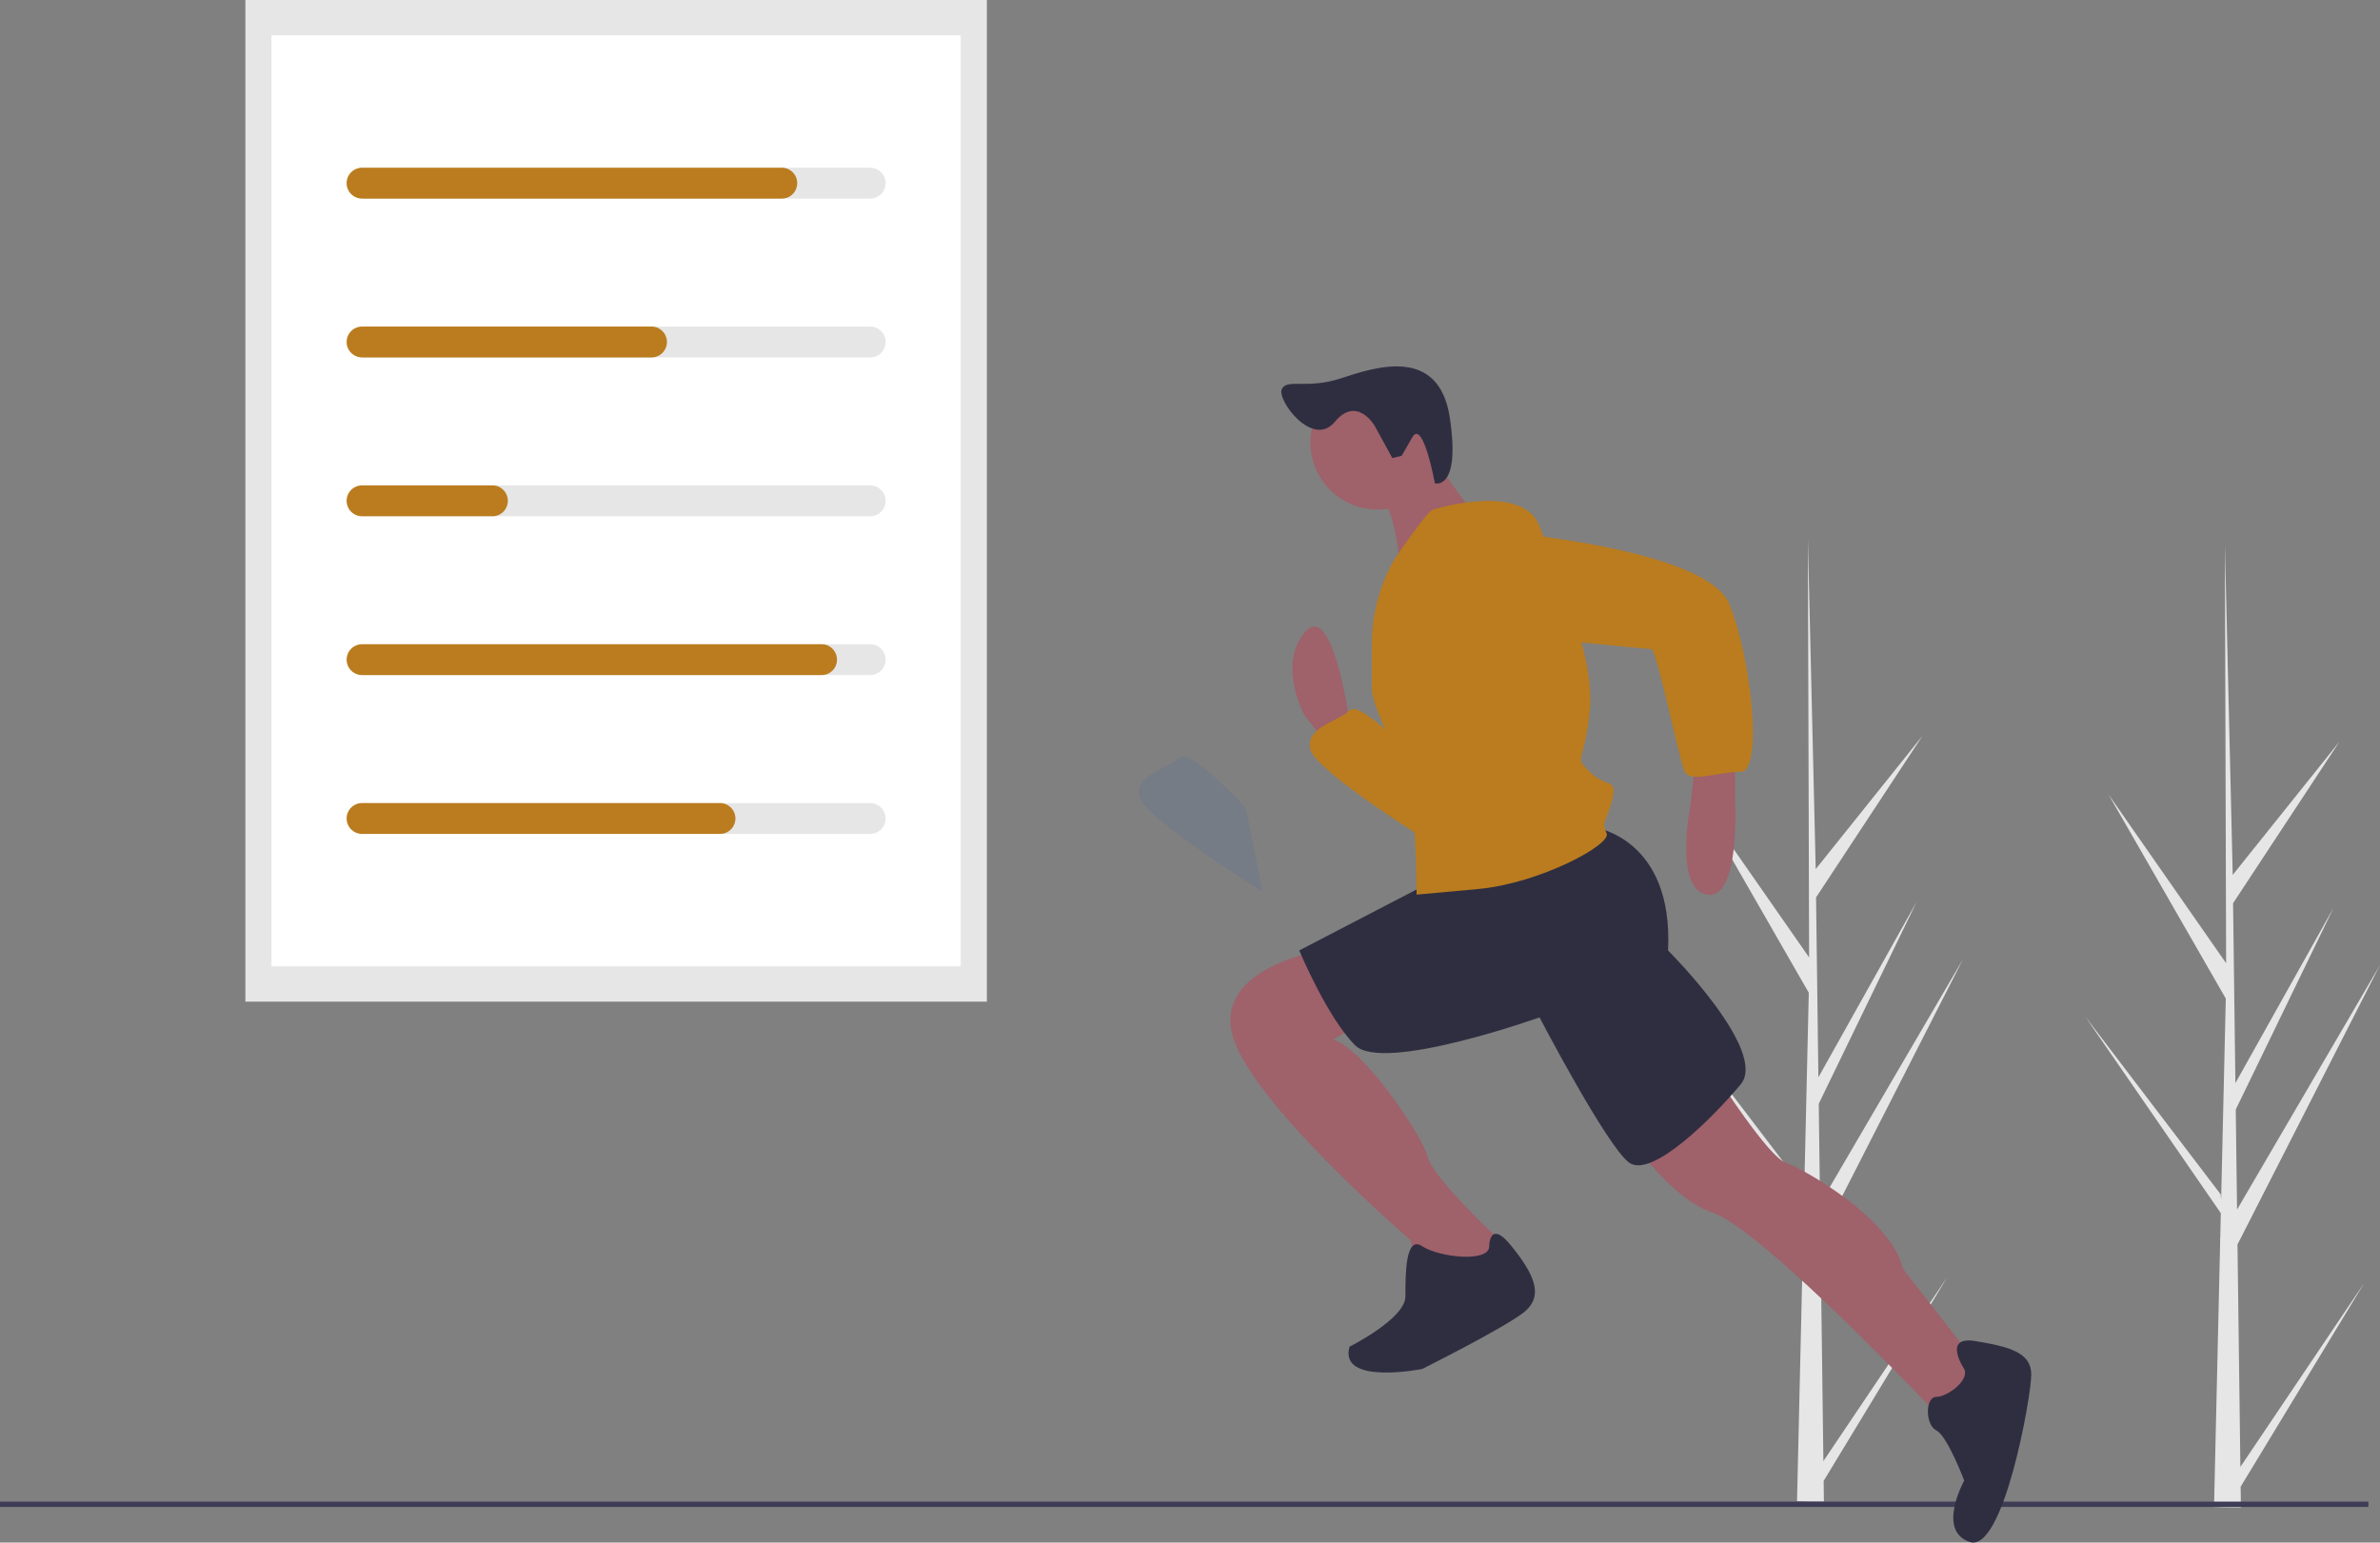 <svg width="560" height="363" viewBox="0 0 560 363" fill="none" xmlns="http://www.w3.org/2000/svg">
<rect x="0" y="0" width="560" height="363" fill="#808080" stroke="none"/>
<g clip-path="url(#clip0_2_5)">
<path d="M429.033 343.83L458.188 300.525L429.092 348.489L429.153 353.362C427.025 353.378 424.917 353.343 422.83 353.256L424.276 290.617L424.236 290.134L424.29 290.041L424.428 284.122L392.5 237.82L424.39 279.692L424.504 280.943L425.596 233.617L398.019 185.612L425.674 225.303L425.386 127.255L425.386 126.929L425.396 127.25L427.226 204.525L452.36 173.136L427.309 211.182L427.857 253.514L450.985 212.199L427.942 259.737L428.248 283.276L461.882 225.725L428.35 291.488L429.033 343.83Z" fill="#E6E6E6"/>
<path d="M527.151 345.194L556.306 301.889L527.211 349.853L527.272 354.726C525.143 354.743 523.035 354.707 520.948 354.62L522.394 291.981L522.355 291.498L522.408 291.405L522.546 285.486L490.618 239.184L522.509 281.056L522.622 282.307L523.714 234.981L496.137 186.976L523.793 226.667L523.504 128.619L523.505 128.293L523.514 128.614L525.345 205.889L550.478 174.5L525.427 212.546L525.976 254.878L549.103 213.563L526.06 261.101L526.366 284.64L560 227.089L526.468 292.852L527.151 345.194Z" fill="#E6E6E6"/>
<path d="M232.201 0H57.735V235.711H232.201V0Z" fill="#E6E6E6"/>
<path d="M226.053 8.306H63.883V227.405H226.053V8.306Z" fill="white"/>
<path d="M204.737 46.735H85.719C84.755 46.734 83.831 46.351 83.149 45.669C82.468 44.988 82.085 44.064 82.085 43.101C82.085 42.139 82.468 41.215 83.149 40.534C83.831 39.852 84.755 39.469 85.719 39.468H204.737C205.215 39.467 205.689 39.56 206.131 39.743C206.573 39.925 206.974 40.193 207.313 40.53C207.651 40.868 207.92 41.269 208.103 41.71C208.286 42.151 208.38 42.624 208.38 43.101C208.38 43.579 208.286 44.052 208.103 44.493C207.92 44.934 207.651 45.335 207.313 45.673C206.974 46.01 206.573 46.278 206.131 46.46C205.689 46.642 205.215 46.736 204.737 46.735Z" fill="#E6E6E6"/>
<path d="M204.737 84.112H85.719C84.755 84.111 83.831 83.728 83.149 83.046C82.468 82.365 82.085 81.441 82.085 80.478C82.085 79.515 82.468 78.592 83.149 77.91C83.831 77.229 84.755 76.846 85.719 76.844H204.737C205.215 76.844 205.689 76.937 206.131 77.12C206.573 77.302 206.974 77.57 207.313 77.907C207.651 78.245 207.92 78.645 208.103 79.087C208.286 79.528 208.38 80.001 208.38 80.478C208.38 80.956 208.286 81.429 208.103 81.87C207.92 82.311 207.651 82.712 207.313 83.05C206.974 83.387 206.573 83.655 206.131 83.837C205.689 84.019 205.215 84.113 204.737 84.112Z" fill="#E6E6E6"/>
<path d="M204.737 121.489H85.719C84.755 121.488 83.831 121.105 83.149 120.423C82.468 119.742 82.085 118.818 82.085 117.855C82.085 116.892 82.468 115.969 83.149 115.287C83.831 114.606 84.755 114.223 85.719 114.221H204.737C205.215 114.221 205.689 114.314 206.131 114.497C206.573 114.679 206.974 114.947 207.313 115.284C207.651 115.622 207.92 116.022 208.103 116.464C208.286 116.905 208.38 117.378 208.38 117.855C208.38 118.333 208.286 118.806 208.103 119.247C207.92 119.688 207.651 120.089 207.313 120.427C206.974 120.764 206.573 121.032 206.131 121.214C205.689 121.396 205.215 121.49 204.737 121.489Z" fill="#E6E6E6"/>
<path d="M204.737 158.866H85.719C84.755 158.865 83.831 158.481 83.149 157.8C82.468 157.119 82.085 156.195 82.085 155.232C82.085 154.269 82.468 153.346 83.149 152.664C83.831 151.983 84.755 151.6 85.719 151.598H204.737C205.215 151.598 205.689 151.691 206.131 151.874C206.573 152.056 206.974 152.324 207.313 152.661C207.651 152.999 207.92 153.399 208.103 153.841C208.286 154.282 208.38 154.755 208.38 155.232C208.38 155.71 208.286 156.183 208.103 156.624C207.92 157.065 207.651 157.466 207.313 157.804C206.974 158.141 206.573 158.409 206.131 158.591C205.689 158.773 205.215 158.867 204.737 158.866Z" fill="#E6E6E6"/>
<path d="M204.737 196.243H85.719C84.755 196.242 83.831 195.858 83.149 195.177C82.468 194.496 82.085 193.572 82.085 192.609C82.085 191.646 82.468 190.723 83.149 190.041C83.831 189.36 84.755 188.977 85.719 188.975H204.737C205.215 188.975 205.689 189.068 206.131 189.251C206.573 189.433 206.974 189.701 207.313 190.038C207.651 190.376 207.92 190.776 208.103 191.218C208.286 191.659 208.38 192.132 208.38 192.609C208.38 193.087 208.286 193.56 208.103 194.001C207.92 194.442 207.651 194.843 207.313 195.18C206.974 195.518 206.573 195.786 206.131 195.968C205.689 196.15 205.215 196.244 204.737 196.243Z" fill="#E6E6E6"/>
<path d="M183.948 46.735H85.199C84.721 46.736 84.247 46.642 83.805 46.46C83.363 46.278 82.962 46.01 82.623 45.673C82.285 45.335 82.017 44.934 81.834 44.493C81.65 44.052 81.556 43.579 81.556 43.101C81.556 42.624 81.65 42.151 81.834 41.71C82.017 41.269 82.285 40.868 82.623 40.53C82.962 40.193 83.363 39.925 83.805 39.743C84.247 39.56 84.721 39.467 85.199 39.468H183.948C184.912 39.469 185.836 39.852 186.517 40.534C187.199 41.215 187.581 42.139 187.581 43.101C187.581 44.064 187.199 44.988 186.517 45.669C185.836 46.351 184.912 46.734 183.948 46.735Z" fill="#BA7C1E"/>
<path d="M153.284 84.112H85.199C84.234 84.112 83.309 83.729 82.626 83.048C81.944 82.366 81.561 81.442 81.561 80.478C81.561 79.515 81.944 78.59 82.626 77.909C83.309 77.227 84.234 76.844 85.199 76.844H153.284C153.762 76.844 154.236 76.937 154.678 77.12C155.119 77.302 155.521 77.57 155.859 77.907C156.198 78.245 156.466 78.645 156.649 79.087C156.832 79.528 156.927 80.001 156.927 80.478C156.927 80.956 156.832 81.429 156.649 81.87C156.466 82.311 156.198 82.712 155.859 83.05C155.521 83.387 155.119 83.655 154.678 83.837C154.236 84.019 153.762 84.113 153.284 84.112Z" fill="#BA7C1E"/>
<path d="M115.863 121.489H85.199C84.721 121.49 84.247 121.396 83.805 121.214C83.363 121.032 82.962 120.764 82.623 120.427C82.285 120.089 82.017 119.688 81.834 119.247C81.65 118.806 81.556 118.333 81.556 117.855C81.556 117.378 81.65 116.905 81.834 116.464C82.017 116.022 82.285 115.622 82.623 115.284C82.962 114.947 83.363 114.679 83.805 114.497C84.247 114.314 84.721 114.221 85.199 114.221H115.863C116.827 114.223 117.751 114.606 118.433 115.287C119.114 115.969 119.496 116.892 119.496 117.855C119.496 118.818 119.114 119.742 118.433 120.423C117.751 121.105 116.827 121.488 115.863 121.489Z" fill="#BA7C1E"/>
<path d="M193.303 158.866H85.199C84.234 158.866 83.309 158.483 82.626 157.802C81.944 157.12 81.561 156.196 81.561 155.232C81.561 154.269 81.944 153.344 82.626 152.663C83.309 151.981 84.234 151.598 85.199 151.598H193.303C194.268 151.598 195.193 151.981 195.876 152.663C196.558 153.344 196.941 154.269 196.941 155.232C196.941 156.196 196.558 157.12 195.876 157.802C195.193 158.483 194.268 158.866 193.303 158.866Z" fill="#BA7C1E"/>
<path d="M169.395 196.243H85.199C84.721 196.244 84.247 196.15 83.805 195.968C83.363 195.786 82.962 195.518 82.623 195.18C82.285 194.843 82.017 194.442 81.834 194.001C81.65 193.56 81.556 193.087 81.556 192.609C81.556 192.132 81.65 191.659 81.834 191.218C82.017 190.776 82.285 190.376 82.623 190.038C82.962 189.701 83.363 189.433 83.805 189.251C84.247 189.068 84.721 188.975 85.199 188.975H169.395C169.874 188.975 170.347 189.068 170.789 189.251C171.231 189.433 171.633 189.701 171.971 190.038C172.309 190.376 172.578 190.776 172.761 191.218C172.944 191.659 173.038 192.132 173.038 192.609C173.038 193.087 172.944 193.56 172.761 194.001C172.578 194.442 172.309 194.843 171.971 195.18C171.633 195.518 171.231 195.786 170.789 195.968C170.347 196.15 169.874 196.244 169.395 196.243Z" fill="#BA7C1E"/>
<path d="M557.27 353.366H0V354.62H557.27V353.366Z" fill="#3F3D56"/>
<path d="M317.536 169.811C317.536 169.811 313.592 140.919 307.017 148.799C300.443 156.678 307.017 168.498 307.017 168.498L312.277 175.065L317.536 171.125V169.811Z" fill="#9F616A"/>
<path d="M333.314 179.004C333.314 179.004 320.166 164.558 317.536 167.185C314.906 169.811 307.017 171.125 308.332 176.378C309.647 181.631 337.259 198.704 337.259 198.704L333.314 179.004Z" fill="#BA7C1E"/>
<path opacity="0.1" d="M293.128 190.139C293.128 190.139 279.98 175.693 277.35 178.319C274.721 180.946 266.832 182.259 268.147 187.512C269.461 192.765 297.073 209.838 297.073 209.838L293.128 190.139Z" fill="#1E5CBA"/>
<path d="M408.259 177.691V188.198C408.259 188.198 409.574 211.837 401.685 210.524C393.796 209.21 397.741 189.511 397.741 189.511L399.056 177.691L408.259 177.691Z" fill="#9F616A"/>
<path d="M404.315 253.862C404.315 253.862 416.148 272.248 420.093 273.562C424.037 274.875 445.075 286.695 447.704 298.514L466.112 322.154L456.908 333.973C456.908 333.973 414.834 289.321 403 285.381C391.167 281.442 379.333 261.742 379.333 261.742L404.315 253.862Z" fill="#9F616A"/>
<path d="M310.962 223.656C310.962 223.656 285.98 227.596 289.925 243.356C293.869 259.115 331.999 291.948 331.999 291.948L333.314 299.828L347.777 302.454L354.351 295.888L353.037 291.948C353.037 291.948 337.259 277.502 335.944 272.248C334.629 266.995 320.166 245.983 313.592 244.669L322.795 239.416L310.962 223.656Z" fill="#9F616A"/>
<path d="M462.167 322.154C462.167 322.154 456.908 314.274 464.797 315.587C472.686 316.901 477.945 318.214 477.945 323.467C477.945 328.72 471.371 365.493 463.482 362.866C455.593 360.239 462.167 348.42 462.167 348.42C462.167 348.42 458.223 337.913 455.593 336.6C452.964 335.287 452.964 328.72 455.593 328.72C458.223 328.72 463.482 324.78 462.167 322.154Z" fill="#2F2E41"/>
<path d="M350.407 293.261C350.407 293.261 350.407 286.695 355.666 293.261C360.926 299.828 363.555 305.081 358.296 309.021C353.036 312.961 334.629 322.154 334.629 322.154C334.629 322.154 314.906 326.094 317.536 316.901C317.536 316.901 330.684 310.334 330.684 305.081C330.684 299.828 330.684 290.635 334.629 293.261C338.573 295.888 350.407 297.201 350.407 293.261Z" fill="#2F2E41"/>
<path d="M375.389 194.764C375.389 194.764 393.796 197.391 392.481 223.657C392.481 223.657 416.148 247.296 409.574 255.176C403 263.055 388.537 277.502 383.278 273.562C378.018 269.622 362.24 239.416 362.24 239.416C362.24 239.416 325.425 252.549 318.851 245.983C312.277 239.416 305.703 223.657 305.703 223.657L338.573 206.584L375.389 194.764Z" fill="#2F2E41"/>
<path d="M324.11 119.906C332.824 119.906 339.888 112.85 339.888 104.147C339.888 95.443 332.824 88.387 324.11 88.387C315.396 88.387 308.332 95.443 308.332 104.147C308.332 112.85 315.396 119.906 324.11 119.906Z" fill="#9F616A"/>
<path d="M335.944 105.46C335.944 105.46 345.148 119.906 347.777 121.219C350.407 122.533 329.37 135.666 329.37 135.666C329.37 135.666 329.37 118.593 322.795 114.653L335.944 105.46Z" fill="#9F616A"/>
<path d="M337.259 119.906C337.259 119.906 358.296 113.34 362.24 123.846C366.185 134.352 375.389 154.052 374.074 167.185C372.759 180.318 370.129 177.691 374.074 181.631C378.018 185.571 380.648 182.944 379.333 188.198C378.018 193.451 376.703 193.451 378.018 196.077C379.333 198.704 362.24 207.897 347.777 209.21L333.314 210.524C333.314 210.524 333.314 186.884 330.684 181.631C328.055 176.378 322.795 165.871 322.795 161.932V151.507C322.795 144.568 324.608 137.75 328.055 131.726C328.055 131.726 335.944 119.906 337.259 119.906Z" fill="#BA7C1E"/>
<path d="M353.037 125.159C353.037 125.159 401.685 129.099 406.945 142.232C412.204 155.365 414.834 181.631 409.574 181.631C404.315 181.631 397.741 184.258 396.426 181.631C395.111 179.004 389.852 152.738 388.537 152.738C387.222 152.738 347.777 148.799 347.777 148.799C347.777 148.799 330.684 127.786 353.037 125.159Z" fill="#BA7C1E"/>
<path d="M323.476 100.24C323.476 100.24 319.289 92.972 314.056 99.284C308.822 105.597 300.308 93.996 301.615 91.521C302.922 89.046 307.537 91.632 315.447 89.05C323.357 86.467 338.595 81.205 341.147 98.369C343.698 115.532 337.621 113.733 337.621 113.733C337.621 113.733 334.835 98.524 332.317 102.893L329.799 107.261L327.615 107.798L323.476 100.24Z" fill="#2F2E41"/>
</g>
<defs>
<clipPath id="clip0_2_5">
<rect width="560" height="363" fill="white"/>
</clipPath>
</defs>
</svg>
